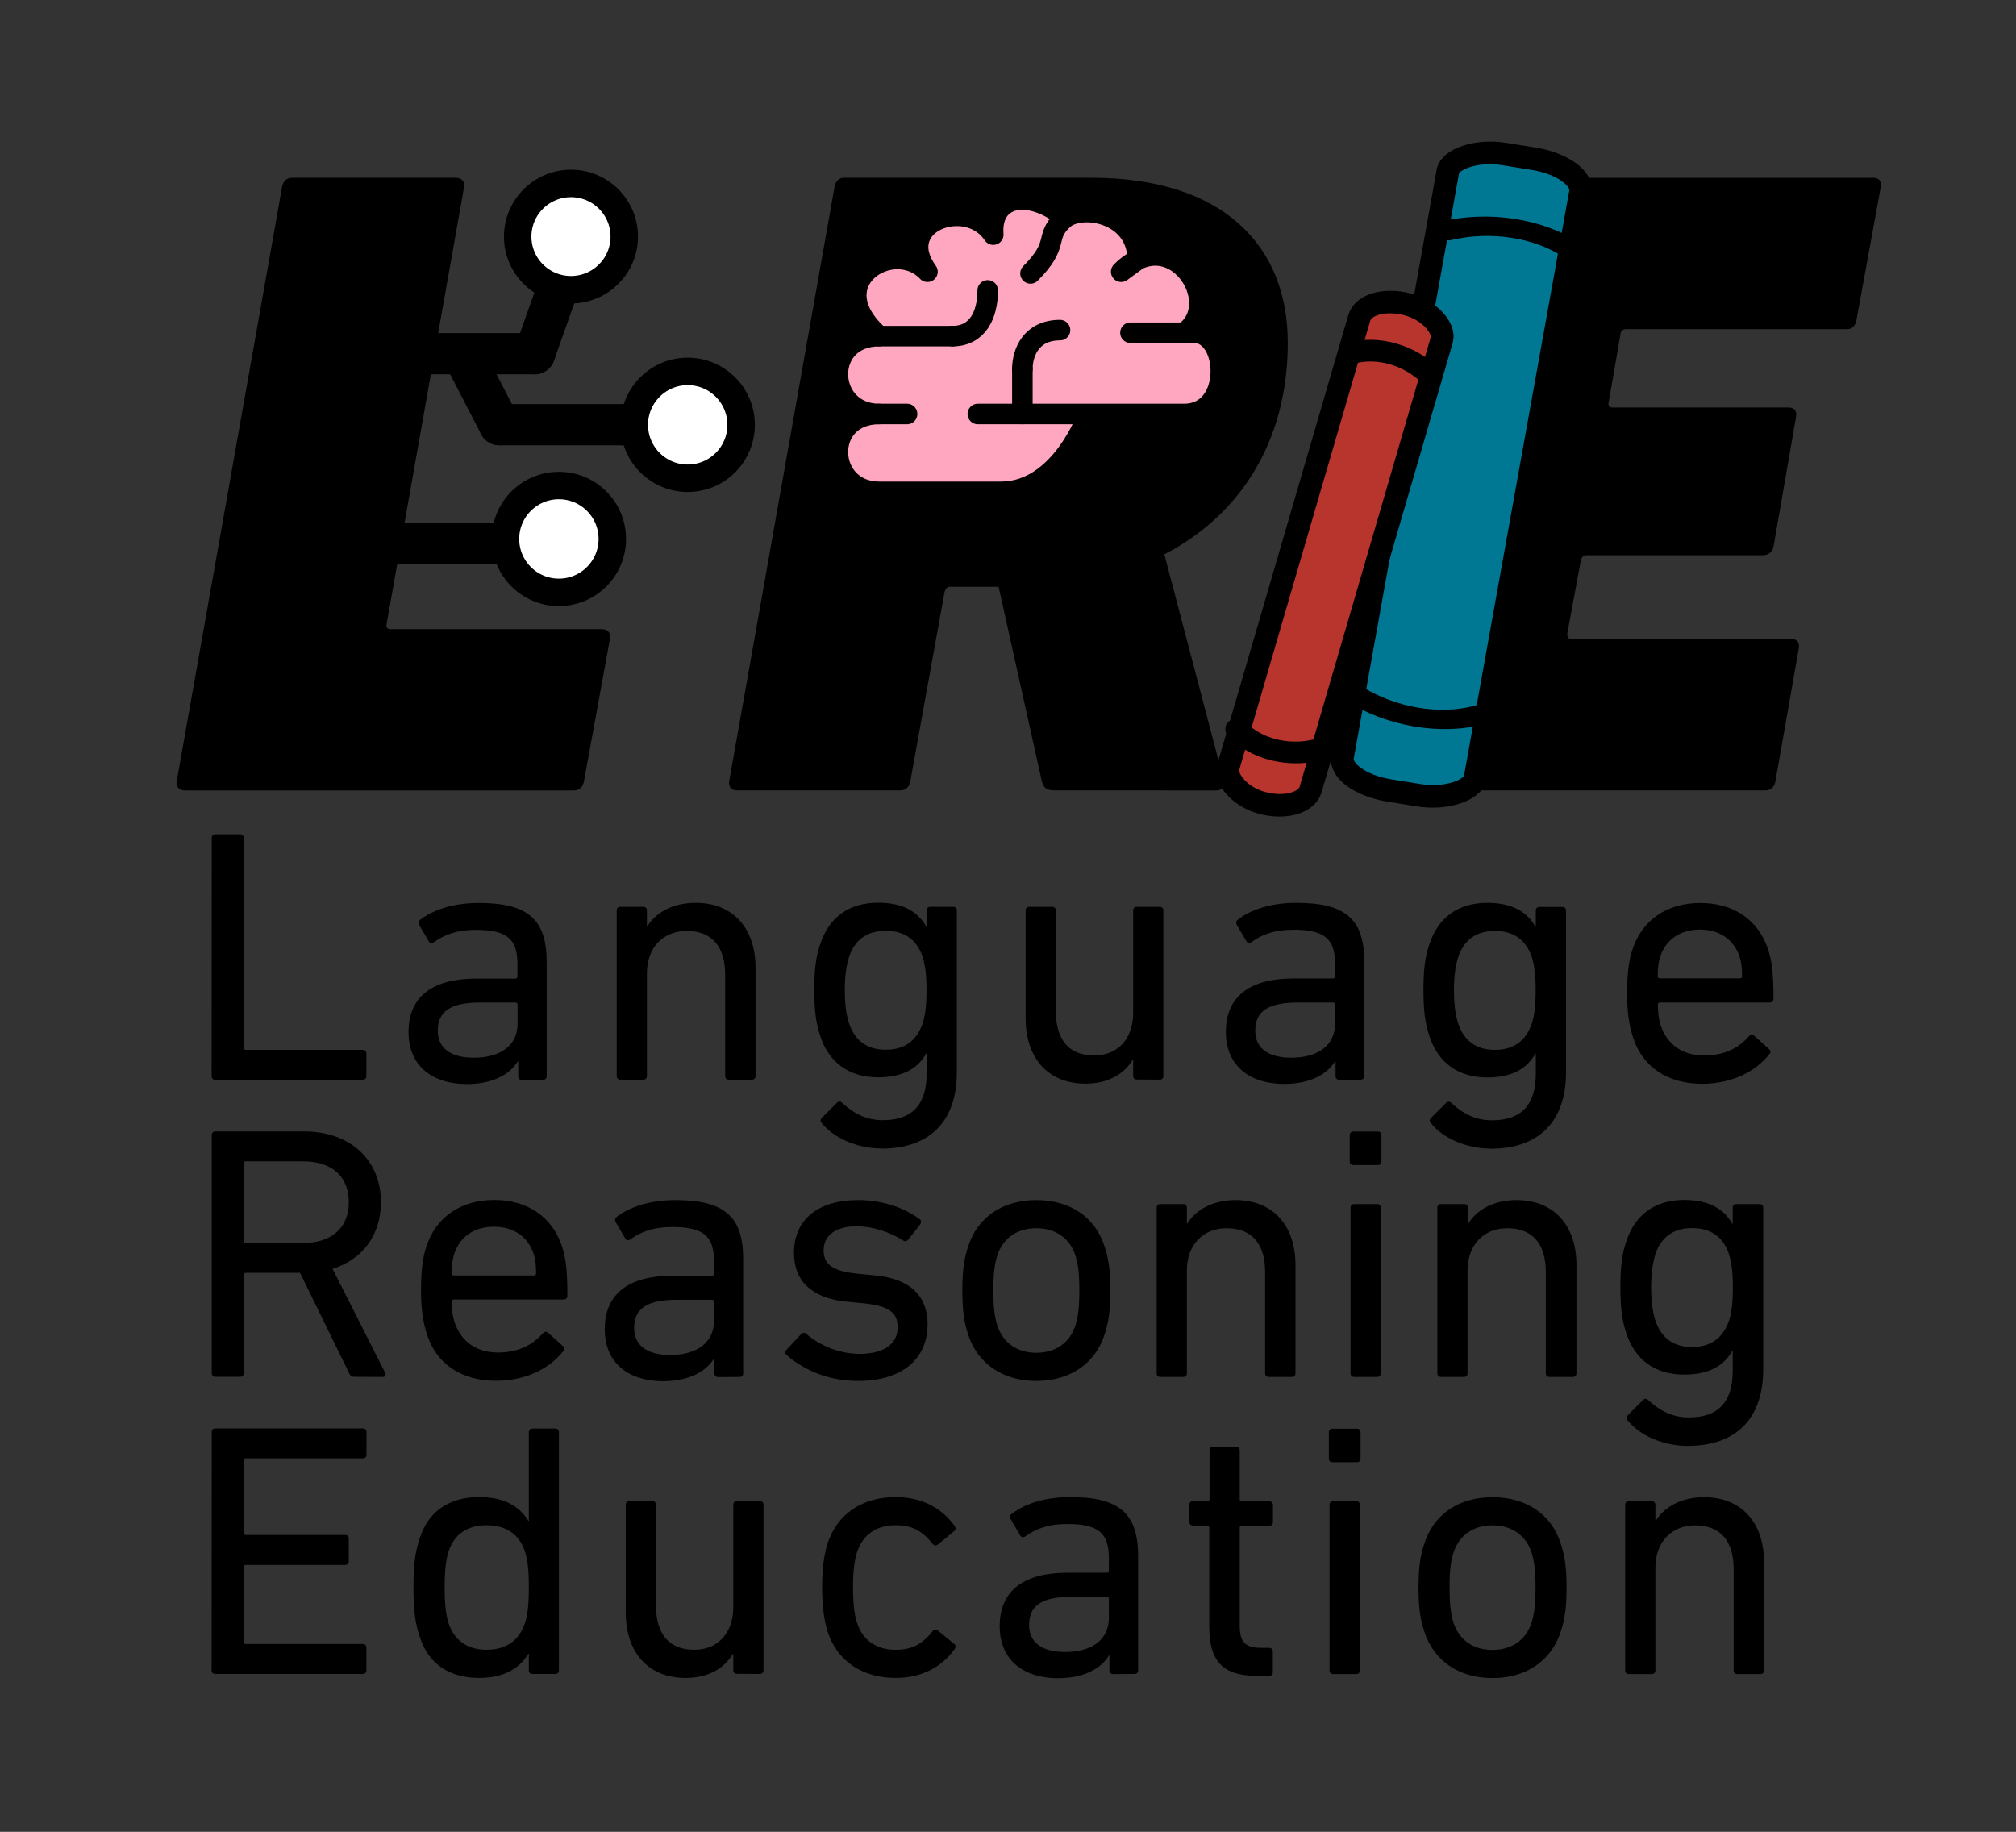 <?xml version="1.0" encoding="UTF-8" standalone="no"?>
<!-- Created with Inkscape (http://www.inkscape.org/) -->

<svg
   width="14.681mm"
   height="13.341mm"
   viewBox="0 0 14.681 13.341"
   version="1.1"
   id="svg1"
   xml:space="preserve"
   xmlns="http://www.w3.org/2000/svg"
   xmlns:svg="http://www.w3.org/2000/svg"><rect x="0" y="0" width="14.681" height="13.341" fill="#333333" stroke="none"/><defs
     id="defs1" /><g
     id="layer1"
     transform="translate(-5.467,-9.559)"><rect
       style="fill:#808080;fill-opacity:0.006;stroke-width:0.3;stroke-linecap:square;stroke-linejoin:round;stroke-miterlimit:0"
       id="rect142"
       width="14.681"
       height="13.341"
       x="5.467"
       y="9.559" /><path
       style="font-style:italic;font-weight:900;font-size:25.333px;line-height:0.8;font-family:'DIN Next W1G';-inkscape-font-specification:'DIN Next W1G Heavy Italic';letter-spacing:2.31px;white-space:pre;stroke-width:1.161;stroke-linecap:square;stroke-linejoin:round;stroke-miterlimit:0"
       d="m 60.261,166.845 c -0.025,0.152 0.076,0.253 0.228,0.253 h 10.944 c 0.152,0 0.253,-0.101 0.279,-0.253 l 0.735,-4.028 c 0.025,-0.152 -0.076,-0.253 -0.228,-0.253 h -5.953 c -0.076,0 -0.127,-0.051 -0.101,-0.152 L 68.343,150.125 c 0.025,-0.152 -0.076,-0.253 -0.228,-0.253 h -4.611 c -0.152,0 -0.253,0.101 -0.279,0.253 z m 29.239,0.253 c 0.177,0 0.228,-0.152 0.203,-0.279 l -1.672,-6.359 c 2.103,-1.089 3.471,-3.141 3.471,-5.953 0,-2.685 -1.773,-4.636 -5.523,-4.636 h -6.967 c -0.127,0 -0.228,0.101 -0.253,0.253 l -2.964,16.72 c -0.025,0.152 0.076,0.253 0.203,0.253 h 4.611 c 0.152,0 0.253,-0.101 0.279,-0.253 l 0.963,-5.32 c 0.025,-0.101 0.076,-0.152 0.152,-0.152 h 1.368 l 1.216,5.472 c 0.051,0.177 0.127,0.253 0.355,0.253 z m -5.219,-9.855 H 82.711 c -0.076,0 -0.127,-0.051 -0.101,-0.152 l 0.507,-2.812 c 0,-0.101 0.076,-0.152 0.152,-0.152 h 1.596 c 0.937,0 1.444,0.431 1.444,1.14 0,1.292 -0.887,1.976 -2.027,1.976 z m 9.277,9.601 c -0.025,0.152 0.076,0.253 0.203,0.253 h 11.172 c 0.152,0 0.253,-0.101 0.279,-0.253 l 0.659,-3.749 c 0.025,-0.152 -0.051,-0.253 -0.203,-0.253 h -6.181 c -0.101,0 -0.127,-0.051 -0.127,-0.152 l 0.38,-2.052 c 0.025,-0.101 0.076,-0.152 0.152,-0.152 h 4.965 c 0.152,0 0.279,-0.101 0.304,-0.253 l 0.633,-3.648 c 0.025,-0.152 -0.051,-0.253 -0.203,-0.253 h -4.965 c -0.076,0 -0.127,-0.051 -0.101,-0.152 l 0.329,-1.9 c 0,-0.101 0.076,-0.152 0.152,-0.152 h 6.232 c 0.127,0 0.228,-0.101 0.253,-0.253 l 0.684,-3.749 c 0.025,-0.152 -0.051,-0.253 -0.203,-0.253 H 96.776 c -0.127,0 -0.228,0.101 -0.253,0.253 z"
       id="text2"
       transform="matrix(0.259,0,0,0.259,-8.854,-27.963)"
       aria-label="LRE" /><g
       id="g50"
       transform="matrix(0.054,0,0,0.054,11.006,10.117)"
       style="stroke-width:2.77"><g
         id="g42"
         style="stroke-width:2.77"><line
           x1="16"
           x2="25.875"
           y1="35"
           y2="35"
           fill="#ea5a47"
           stroke="none"
           id="line9"
           style="stroke-width:2.77" /><path
           fill="#ea5a47"
           stroke="none"
           d="m 25.875,35 c 3.417,0 4.75,-2.917 4.75,-6.167"
           id="path24"
           style="stroke-width:2.77" /><line
           x1="16"
           x2="19.75"
           y1="45.5"
           y2="45.5"
           fill="#ea5a47"
           stroke="none"
           id="line27"
           style="stroke-width:2.77" /><line
           x1="35.3"
           x2="35.3"
           y1="45.5"
           y2="39.438"
           fill="#ea5a47"
           stroke="none"
           id="line28"
           style="stroke-width:2.77" /><path
           fill="#ea5a47"
           stroke="none"
           d="m 35.3,39.438 c 0,-2.245 1.2,-5.25 5.076,-5.25"
           id="path40"
           style="stroke-width:2.77" /><line
           x1="58.458"
           x2="49.875"
           y1="34.542"
           y2="34.542"
           fill="#ea5a47"
           stroke="none"
           id="line40"
           style="stroke-width:2.77" /><path
           fill="#ffa7c0"
           stroke="none"
           d="m 44.47,45.5 c 0,0 -3.931,10.5 -12.053,10.5 H 16 C 8.792,56 8.333,45.5 16,45.5 8.792,45.5 8.333,35 16,35 7.833,27.75 17.875,21.438 22.5,26.312 17.701,19.688 27.875,16 31.375,21.312 30.963,16 36.222,15.042 41.1,19.024 l -0.434,0.351 C 43.042,17 50.844,18.292 50.844,24.689 l -2.219,1.623 c 6.865,-6.865 14.208,4.188 8.5,8.229 h 1.333 c 4.75,0 5.292,10.958 -1.333,10.958 H 29.292"
           id="path41"
           style="stroke-width:2.77" /><path
           fill="#ea5a47"
           stroke="none"
           d="M 40.667,19.375 C 38.25,21.792 40.385,22.553 36.396,26.542"
           id="path42"
           style="stroke-width:2.77" /></g><g
         id="g43"
         style="stroke-width:2.77" /><g
         id="g44"
         style="stroke-width:2.77" /><g
         id="g45"
         style="stroke-width:2.77" /><g
         id="g49"
         style="stroke-width:2.77"><line
           x1="16"
           x2="25.875"
           y1="35"
           y2="35"
           fill="none"
           stroke="#000000"
           stroke-linecap="round"
           stroke-linejoin="round"
           stroke-miterlimit="10"
           stroke-width="8.747"
           id="line45"
           style="stroke-width:2.77" /><path
           fill="none"
           stroke="#000000"
           stroke-linecap="round"
           stroke-linejoin="round"
           stroke-miterlimit="10"
           stroke-width="8.747"
           d="m 25.875,35 c 3.417,0 4.75,-2.917 4.75,-6.167"
           id="path45"
           style="stroke-width:2.77" /><line
           x1="16"
           x2="19.75"
           y1="45.5"
           y2="45.5"
           fill="none"
           stroke="#000000"
           stroke-linecap="round"
           stroke-linejoin="round"
           stroke-miterlimit="10"
           stroke-width="8.747"
           id="line46"
           style="stroke-width:2.77" /><line
           x1="35.3"
           x2="35.3"
           y1="45.5"
           y2="39.438"
           fill="none"
           stroke="#000000"
           stroke-linecap="round"
           stroke-linejoin="round"
           stroke-miterlimit="10"
           stroke-width="8.747"
           id="line47"
           style="stroke-width:2.77" /><path
           fill="none"
           stroke="#000000"
           stroke-linecap="round"
           stroke-linejoin="round"
           stroke-miterlimit="10"
           stroke-width="8.747"
           d="m 35.3,39.438 c 0,-2.245 1.2,-5.25 5.076,-5.25"
           id="path47"
           style="stroke-width:2.77" /><line
           x1="58.458"
           x2="49.875"
           y1="34.542"
           y2="34.542"
           fill="none"
           stroke="#000000"
           stroke-linecap="round"
           stroke-linejoin="round"
           stroke-miterlimit="10"
           stroke-width="8.747"
           id="line48"
           style="stroke-width:2.77" /><path
           fill="none"
           stroke="#000000"
           stroke-linecap="round"
           stroke-linejoin="round"
           stroke-miterlimit="10"
           stroke-width="8.747"
           d="m 44.183,45.5 c 0,0 -3.644,10.5 -11.766,10.5 H 16 C 8.792,56 8.333,45.5 16,45.5 8.792,45.5 8.333,35 16,35 7.833,27.75 17.875,21.438 22.5,26.312 17.701,19.688 27.875,16 31.375,21.312 30.963,16 36.222,15.042 41.1,19.024 l -0.434,0.351 C 43.042,17 50.844,18.292 50.844,24.689 l -2.219,1.623 c 6.865,-6.865 14.208,4.188 8.5,8.229 h 1.333 c 4.75,0 5.292,10.958 -1.333,10.958 H 29.292"
           id="path48"
           style="stroke-width:2.77" /><path
           fill="none"
           stroke="#000000"
           stroke-linecap="round"
           stroke-linejoin="round"
           stroke-miterlimit="10"
           stroke-width="8.747"
           d="M 40.667,19.375 C 38.25,21.792 40.385,22.553 36.396,26.542"
           id="path49"
           style="stroke-width:2.77" /></g></g><rect
       style="fill:#007894;fill-opacity:1;stroke:#000000;stroke-width:0.165;stroke-linecap:round;stroke-linejoin:round;stroke-miterlimit:0;stroke-opacity:1"
       id="rect50"
       width="0.978"
       height="4.711"
       x="-18.66"
       y="7.954"
       rx="0.38"
       ry="0.187"
       transform="matrix(-0.987,-0.158,-0.177,0.984,0,0)" /><path
       style="fill:none;fill-opacity:1;stroke:#000000;stroke-width:0.151;stroke-linecap:round;stroke-linejoin:round;stroke-miterlimit:0;stroke-opacity:1"
       d="m 39.257,57.437 c 0.217,0.14 0.502,0.127 0.722,0"
       id="path50"
       transform="matrix(-1.269,-0.204,-0.164,0.91,75.488,-29.496)" /><path
       style="fill:none;fill-opacity:1;stroke:#000000;stroke-width:0.151;stroke-linecap:round;stroke-linejoin:round;stroke-miterlimit:0;stroke-opacity:1"
       d="m 39.257,57.437 c 0.217,0.14 0.502,0.127 0.722,0"
       id="path51"
       transform="matrix(-1.269,-0.204,0.164,-0.91,57.319,71.662)" /><rect
       style="fill:#b7352d;fill-opacity:1;stroke:#000000;stroke-width:0.165;stroke-linecap:round;stroke-linejoin:round;stroke-miterlimit:0;stroke-opacity:1"
       id="rect51"
       width="0.622"
       height="3.782"
       x="18.088"
       y="7.341"
       rx="0.38"
       ry="0.186"
       transform="matrix(0.966,0.257,-0.28,0.96,0,0)" /><path
       style="fill:none;fill-opacity:1;stroke:#000000;stroke-width:0.212;stroke-linecap:round;stroke-linejoin:round;stroke-miterlimit:0;stroke-opacity:1"
       d="m 39.257,57.437 c 0.216,0.14 0.502,0.128 0.722,0"
       id="path52"
       transform="matrix(0.789,0.21,-0.209,0.715,-4.493,-34.44)" /><path
       style="fill:none;fill-opacity:1;stroke:#000000;stroke-width:0.212;stroke-linecap:round;stroke-linejoin:round;stroke-miterlimit:0;stroke-opacity:1"
       d="m 39.257,57.437 c 0.216,0.14 0.502,0.128 0.722,0"
       id="path53"
       transform="matrix(0.789,0.21,0.209,-0.715,-27.676,44.955)" /><g
       id="g55"
       style="stroke-width:0.307"
       transform="matrix(-0.977,0,0,0.977,24.007,-40.998)"><path
         style="fill:none;fill-opacity:1;stroke:#000000;stroke-width:0.307;stroke-linecap:round;stroke-linejoin:round;stroke-miterlimit:0;stroke-opacity:1"
         d="m 13.985,54.913 c 0.423,0 0.846,0 1.269,0"
         id="path54" /><path
         style="fill:none;fill-opacity:1;stroke:#000000;stroke-width:0.307;stroke-linecap:round;stroke-linejoin:round;stroke-miterlimit:0;stroke-opacity:1"
         d="m 15.254,54.913 c 0.086,-0.166 0.171,-0.331 0.257,-0.497"
         id="path55" /></g><g
       id="g57"
       style="stroke-width:0.307"
       transform="matrix(0.977,0,0,0.977,-5.543,-41.515)"><path
         style="fill:none;fill-opacity:1;stroke:#000000;stroke-width:0.307;stroke-linecap:round;stroke-linejoin:round;stroke-miterlimit:0;stroke-opacity:1"
         d="m 13.985,54.913 c 0.423,0 0.846,0 1.269,0"
         id="path56" /><path
         style="fill:none;fill-opacity:1;stroke:#000000;stroke-width:0.307;stroke-linecap:round;stroke-linejoin:round;stroke-miterlimit:0;stroke-opacity:1"
         d="m 15.254,54.913 c 0.11,-0.312 0.221,-0.625 0.331,-0.937"
         id="path57" /></g><ellipse
       style="fill:#ffffff;fill-opacity:1;stroke:#000000;stroke-width:0.2;stroke-linecap:round;stroke-linejoin:round;stroke-miterlimit:0;stroke-opacity:1"
       id="ellipse57"
       cx="9.625"
       cy="11.282"
       rx="0.388"
       ry="0.387" /><g
       id="g58"
       style="stroke-width:0.307"
       transform="matrix(0.977,0,0,0.977,-5.716,-40.132)"><path
         style="fill:none;fill-opacity:1;stroke:#000000;stroke-width:0.307;stroke-linecap:round;stroke-linejoin:round;stroke-miterlimit:0;stroke-opacity:1"
         d="m 13.985,54.913 c 0.423,0 0.846,0 1.269,0"
         id="path58" /></g><ellipse
       style="fill:#ffffff;fill-opacity:1;stroke:#000000;stroke-width:0.2;stroke-linecap:round;stroke-linejoin:round;stroke-miterlimit:0;stroke-opacity:1"
       id="ellipse58"
       cx="9.537"
       cy="13.484"
       rx="0.389"
       ry="0.389" /><ellipse
       style="fill:#ffffff;fill-opacity:1;stroke:#000000;stroke-width:0.2;stroke-linecap:round;stroke-linejoin:round;stroke-miterlimit:0;stroke-opacity:1"
       id="ellipse59"
       cx="10.475"
       cy="12.653"
       rx="0.389"
       ry="0.389" /><g
       id="text62"
       style="font-size:2.629px;line-height:0.8;font-family:'Clear Sans';-inkscape-font-specification:'Clear Sans';letter-spacing:0px;fill:none;stroke:#000000;stroke-width:0.165;stroke-linecap:round;stroke-linejoin:round;stroke-miterlimit:0"
       aria-label="Language&#10;Reasoning&#10;Education"><path
         style="font-family:'DIN Next W1G';-inkscape-font-specification:'DIN Next W1G';letter-spacing:0.088px;fill:#000000;stroke:none"
         d="m 7.008,17.397 c 0,0.016 0.011,0.026 0.026,0.026 h 1.075 c 0.016,0 0.026,-0.011 0.026,-0.026 v -0.166 c 0,-0.016 -0.011,-0.026 -0.026,-0.026 H 7.258 c -0.011,0 -0.016,-0.005 -0.016,-0.016 v -1.528 c 0,-0.016 -0.011,-0.026 -0.026,-0.026 H 7.035 c -0.016,0 -0.026,0.011 -0.026,0.026 z m 2.414,0.026 c 0.016,0 0.026,-0.011 0.026,-0.026 v -0.833 c 0,-0.31 -0.137,-0.429 -0.494,-0.429 -0.187,0 -0.334,0.05 -0.429,0.124 -0.011,0.011 -0.013,0.021 -0.005,0.037 l 0.071,0.121 c 0.008,0.013 0.024,0.013 0.037,0.003 0.074,-0.053 0.163,-0.089 0.305,-0.089 0.234,0 0.302,0.074 0.302,0.247 v 0.092 c 0,0.011 -0.005,0.016 -0.016,0.016 H 8.934 c -0.308,0 -0.492,0.124 -0.492,0.389 0,0.255 0.184,0.379 0.423,0.379 0.192,0 0.316,-0.071 0.373,-0.166 h 0.003 v 0.11 c 0,0.016 0.011,0.026 0.026,0.026 z M 8.918,17.262 c -0.168,0 -0.263,-0.068 -0.263,-0.197 0,-0.142 0.095,-0.205 0.313,-0.205 h 0.252 c 0.011,0 0.016,0.005 0.016,0.016 v 0.139 c 0,0.155 -0.121,0.247 -0.318,0.247 z m 2.025,0.16 c 0.016,0 0.026,-0.011 0.026,-0.026 v -0.789 c 0,-0.287 -0.163,-0.473 -0.436,-0.473 -0.171,0 -0.292,0.074 -0.352,0.171 h -0.003 v -0.116 c 0,-0.016 -0.011,-0.026 -0.026,-0.026 H 9.984 c -0.016,0 -0.026,0.011 -0.026,0.026 v 1.207 c 0,0.016 0.011,0.026 0.026,0.026 h 0.168 c 0.016,0 0.026,-0.011 0.026,-0.026 v -0.749 c 0,-0.187 0.118,-0.308 0.289,-0.308 0.189,0 0.281,0.118 0.281,0.321 v 0.736 c 0,0.016 0.011,0.026 0.026,0.026 z m 0.942,0.502 c 0.355,0 0.55,-0.2 0.55,-0.557 v -1.178 c 0,-0.016 -0.011,-0.026 -0.026,-0.026 H 12.241 c -0.016,0 -0.026,0.011 -0.026,0.026 v 0.118 h -0.003 c -0.058,-0.105 -0.166,-0.174 -0.35,-0.174 -0.213,0 -0.36,0.108 -0.423,0.305 -0.032,0.095 -0.042,0.187 -0.042,0.331 0,0.145 0.011,0.237 0.042,0.331 0.063,0.197 0.21,0.305 0.423,0.305 0.184,0 0.292,-0.068 0.35,-0.174 h 0.003 v 0.147 c 0,0.231 -0.11,0.339 -0.318,0.339 -0.121,0 -0.21,-0.047 -0.297,-0.126 -0.013,-0.013 -0.026,-0.013 -0.039,0 l -0.108,0.108 c -0.013,0.013 -0.013,0.024 -0.003,0.037 0.084,0.11 0.26,0.187 0.436,0.187 z m 0.032,-0.72 c -0.137,0 -0.223,-0.066 -0.266,-0.189 -0.021,-0.063 -0.032,-0.142 -0.032,-0.245 0,-0.103 0.011,-0.179 0.032,-0.245 0.042,-0.121 0.129,-0.187 0.266,-0.187 0.131,0 0.223,0.058 0.268,0.187 0.021,0.066 0.029,0.137 0.029,0.245 0,0.108 -0.008,0.181 -0.029,0.245 -0.045,0.129 -0.137,0.189 -0.268,0.189 z m 1.996,0.218 c 0.016,0 0.026,-0.011 0.026,-0.026 v -1.207 c 0,-0.016 -0.011,-0.026 -0.026,-0.026 h -0.168 c -0.016,0 -0.026,0.011 -0.026,0.026 v 0.747 c 0,0.189 -0.113,0.31 -0.284,0.31 -0.187,0 -0.279,-0.118 -0.279,-0.323 v -0.734 c 0,-0.016 -0.011,-0.026 -0.026,-0.026 h -0.168 c -0.016,0 -0.026,0.011 -0.026,0.026 v 0.786 c 0,0.287 0.16,0.476 0.436,0.476 0.163,0 0.279,-0.068 0.344,-0.174 h 0.003 v 0.118 c 0,0.016 0.011,0.026 0.026,0.026 z m 1.463,0 c 0.016,0 0.026,-0.011 0.026,-0.026 v -0.833 c 0,-0.31 -0.137,-0.429 -0.494,-0.429 -0.187,0 -0.334,0.05 -0.429,0.124 -0.011,0.011 -0.013,0.021 -0.005,0.037 l 0.071,0.121 c 0.008,0.013 0.024,0.013 0.037,0.003 0.074,-0.053 0.163,-0.089 0.305,-0.089 0.234,0 0.302,0.074 0.302,0.247 v 0.092 c 0,0.011 -0.005,0.016 -0.016,0.016 h -0.287 c -0.308,0 -0.492,0.124 -0.492,0.389 0,0.255 0.184,0.379 0.423,0.379 0.192,0 0.316,-0.071 0.373,-0.166 h 0.003 v 0.11 c 0,0.016 0.011,0.026 0.026,0.026 z m -0.505,-0.16 c -0.168,0 -0.263,-0.068 -0.263,-0.197 0,-0.142 0.095,-0.205 0.313,-0.205 h 0.252 c 0.011,0 0.016,0.005 0.016,0.016 v 0.139 c 0,0.155 -0.121,0.247 -0.318,0.247 z m 1.45,0.663 c 0.355,0 0.55,-0.2 0.55,-0.557 v -1.178 c 0,-0.016 -0.011,-0.026 -0.026,-0.026 h -0.168 c -0.016,0 -0.026,0.011 -0.026,0.026 v 0.118 h -0.003 c -0.058,-0.105 -0.166,-0.174 -0.35,-0.174 -0.213,0 -0.36,0.108 -0.423,0.305 -0.032,0.095 -0.042,0.187 -0.042,0.331 0,0.145 0.011,0.237 0.042,0.331 0.063,0.197 0.21,0.305 0.423,0.305 0.184,0 0.292,-0.068 0.35,-0.174 h 0.003 v 0.147 c 0,0.231 -0.11,0.339 -0.318,0.339 -0.121,0 -0.21,-0.047 -0.297,-0.126 -0.013,-0.013 -0.026,-0.013 -0.039,0 l -0.108,0.108 c -0.013,0.013 -0.013,0.024 -0.003,0.037 0.084,0.11 0.26,0.187 0.436,0.187 z m 0.032,-0.72 c -0.137,0 -0.223,-0.066 -0.266,-0.189 -0.021,-0.063 -0.032,-0.142 -0.032,-0.245 0,-0.103 0.011,-0.179 0.032,-0.245 0.042,-0.121 0.129,-0.187 0.266,-0.187 0.131,0 0.223,0.058 0.268,0.187 0.021,0.066 0.029,0.137 0.029,0.245 0,0.108 -0.008,0.181 -0.029,0.245 -0.045,0.129 -0.137,0.189 -0.268,0.189 z m 1.507,0.247 c 0.221,0 0.392,-0.089 0.492,-0.216 0.011,-0.013 0.011,-0.026 -0.003,-0.037 l -0.108,-0.097 c -0.013,-0.011 -0.026,-0.008 -0.039,0.005 -0.068,0.079 -0.174,0.139 -0.323,0.139 -0.155,0 -0.268,-0.074 -0.318,-0.218 -0.013,-0.042 -0.021,-0.084 -0.021,-0.152 0,-0.011 0.005,-0.016 0.016,-0.016 h 0.797 c 0.018,0 0.029,-0.011 0.029,-0.026 0,-0.192 -0.013,-0.279 -0.039,-0.36 -0.071,-0.216 -0.252,-0.339 -0.494,-0.339 -0.239,0 -0.423,0.121 -0.494,0.339 -0.026,0.076 -0.039,0.174 -0.039,0.318 0,0.145 0.016,0.237 0.042,0.318 0.068,0.218 0.25,0.342 0.505,0.342 z m -0.305,-0.768 c -0.011,0 -0.016,-0.005 -0.016,-0.016 0,-0.058 0.005,-0.103 0.018,-0.142 0.042,-0.126 0.147,-0.197 0.289,-0.197 0.142,0 0.247,0.071 0.289,0.197 0.013,0.039 0.018,0.084 0.018,0.142 0,0.011 -0.005,0.016 -0.016,0.016 z"
         id="path145" /><path
         style="font-family:'DIN Next W1G';-inkscape-font-specification:'DIN Next W1G';letter-spacing:-0.019px;fill:#000000;stroke:none"
         d="m 8.255,19.587 c 0.018,0 0.026,-0.016 0.016,-0.032 L 7.889,18.8 c 0.216,-0.068 0.352,-0.245 0.352,-0.486 0,-0.31 -0.226,-0.515 -0.56,-0.515 H 7.035 c -0.016,0 -0.026,0.011 -0.026,0.026 v 1.735 c 0,0.016 0.011,0.026 0.026,0.026 h 0.181 c 0.016,0 0.026,-0.011 0.026,-0.026 v -0.715 c 0,-0.011 0.005,-0.016 0.016,-0.016 h 0.394 l 0.358,0.731 c 0.008,0.018 0.016,0.026 0.034,0.026 z M 7.676,18.611 H 7.258 c -0.011,0 -0.016,-0.005 -0.016,-0.016 V 18.033 c 0,-0.011 0.005,-0.016 0.016,-0.016 h 0.418 c 0.208,0 0.331,0.11 0.331,0.297 0,0.187 -0.124,0.297 -0.331,0.297 z m 1.401,1.004 c 0.221,0 0.392,-0.089 0.492,-0.216 0.011,-0.013 0.011,-0.026 -0.003,-0.037 l -0.108,-0.097 c -0.013,-0.011 -0.026,-0.008 -0.039,0.005 -0.068,0.079 -0.174,0.139 -0.323,0.139 -0.155,0 -0.268,-0.074 -0.318,-0.218 -0.013,-0.042 -0.021,-0.084 -0.021,-0.152 0,-0.011 0.005,-0.016 0.016,-0.016 h 0.797 c 0.018,0 0.029,-0.011 0.029,-0.026 0,-0.192 -0.013,-0.279 -0.039,-0.36 -0.071,-0.216 -0.252,-0.339 -0.494,-0.339 -0.239,0 -0.423,0.121 -0.494,0.339 -0.026,0.076 -0.039,0.174 -0.039,0.318 0,0.145 0.016,0.237 0.042,0.318 0.068,0.218 0.25,0.342 0.505,0.342 z M 8.773,18.848 c -0.011,0 -0.016,-0.005 -0.016,-0.016 0,-0.058 0.005,-0.103 0.018,-0.142 0.042,-0.126 0.147,-0.197 0.289,-0.197 0.142,0 0.247,0.071 0.289,0.197 0.013,0.039 0.018,0.084 0.018,0.142 0,0.011 -0.005,0.016 -0.016,0.016 z m 2.08,0.739 c 0.016,0 0.026,-0.011 0.026,-0.026 v -0.833 c 0,-0.31 -0.137,-0.429 -0.494,-0.429 -0.187,0 -0.334,0.05 -0.429,0.124 -0.011,0.011 -0.013,0.021 -0.005,0.037 l 0.071,0.121 c 0.008,0.013 0.024,0.013 0.037,0.003 0.074,-0.053 0.163,-0.089 0.305,-0.089 0.234,0 0.302,0.074 0.302,0.247 v 0.092 c 0,0.011 -0.005,0.016 -0.016,0.016 h -0.287 c -0.308,0 -0.492,0.124 -0.492,0.389 0,0.255 0.184,0.379 0.423,0.379 0.192,0 0.316,-0.071 0.373,-0.166 h 0.003 v 0.11 c 0,0.016 0.011,0.026 0.026,0.026 z m -0.505,-0.16 c -0.168,0 -0.263,-0.068 -0.263,-0.197 0,-0.142 0.095,-0.205 0.313,-0.205 h 0.252 c 0.011,0 0.016,0.005 0.016,0.016 v 0.139 c 0,0.155 -0.121,0.247 -0.318,0.247 z m 1.367,0.189 c 0.329,0 0.507,-0.166 0.507,-0.413 0,-0.202 -0.124,-0.331 -0.379,-0.355 l -0.131,-0.013 c -0.187,-0.018 -0.247,-0.071 -0.247,-0.171 0,-0.103 0.082,-0.174 0.239,-0.174 0.129,0 0.258,0.05 0.339,0.103 0.013,0.008 0.026,0.008 0.037,-0.005 l 0.089,-0.113 c 0.008,-0.013 0.008,-0.029 -0.005,-0.037 -0.105,-0.079 -0.263,-0.139 -0.447,-0.139 -0.297,0 -0.468,0.145 -0.468,0.384 0,0.205 0.129,0.329 0.376,0.355 l 0.134,0.013 c 0.197,0.021 0.245,0.076 0.245,0.176 0,0.113 -0.092,0.192 -0.276,0.192 -0.152,0 -0.294,-0.063 -0.389,-0.145 -0.011,-0.011 -0.026,-0.011 -0.037,0 l -0.108,0.116 c -0.011,0.011 -0.011,0.026 0,0.037 0.103,0.089 0.276,0.189 0.521,0.189 z m 1.299,0 c 0.245,0 0.429,-0.126 0.497,-0.339 0.029,-0.087 0.042,-0.174 0.042,-0.321 0,-0.145 -0.013,-0.231 -0.042,-0.318 -0.068,-0.216 -0.252,-0.339 -0.497,-0.339 -0.245,0 -0.429,0.124 -0.497,0.339 -0.029,0.087 -0.042,0.174 -0.042,0.318 0,0.147 0.013,0.234 0.042,0.321 0.068,0.213 0.252,0.339 0.497,0.339 z m 0,-0.205 c -0.139,0 -0.242,-0.071 -0.284,-0.197 -0.021,-0.068 -0.029,-0.137 -0.029,-0.258 0,-0.121 0.008,-0.187 0.029,-0.255 0.042,-0.126 0.145,-0.197 0.284,-0.197 0.139,0 0.242,0.071 0.284,0.197 0.021,0.068 0.029,0.134 0.029,0.255 0,0.121 -0.008,0.189 -0.029,0.258 -0.042,0.126 -0.145,0.197 -0.284,0.197 z m 1.861,0.176 c 0.016,0 0.026,-0.011 0.026,-0.026 v -0.789 c 0,-0.287 -0.163,-0.473 -0.436,-0.473 -0.171,0 -0.292,0.074 -0.352,0.171 h -0.003 v -0.116 c 0,-0.016 -0.011,-0.026 -0.026,-0.026 h -0.168 c -0.016,0 -0.026,0.011 -0.026,0.026 v 1.207 c 0,0.016 0.011,0.026 0.026,0.026 h 0.168 c 0.016,0 0.026,-0.011 0.026,-0.026 v -0.749 c 0,-0.187 0.118,-0.308 0.289,-0.308 0.189,0 0.281,0.118 0.281,0.321 v 0.736 c 0,0.016 0.011,0.026 0.026,0.026 z m 0.626,-1.543 c 0.016,0 0.026,-0.011 0.026,-0.026 v -0.192 c 0,-0.016 -0.011,-0.026 -0.026,-0.026 h -0.179 c -0.016,0 -0.026,0.011 -0.026,0.026 v 0.192 c 0,0.016 0.011,0.026 0.026,0.026 z m -0.005,1.543 c 0.016,0 0.026,-0.011 0.026,-0.026 v -1.207 c 0,-0.016 -0.011,-0.026 -0.026,-0.026 h -0.168 c -0.016,0 -0.026,0.011 -0.026,0.026 v 1.207 c 0,0.016 0.011,0.026 0.026,0.026 z m 1.425,0 c 0.016,0 0.026,-0.011 0.026,-0.026 v -0.789 c 0,-0.287 -0.163,-0.473 -0.436,-0.473 -0.171,0 -0.292,0.074 -0.352,0.171 h -0.003 v -0.116 c 0,-0.016 -0.011,-0.026 -0.026,-0.026 H 15.96 c -0.016,0 -0.026,0.011 -0.026,0.026 v 1.207 c 0,0.016 0.011,0.026 0.026,0.026 h 0.168 c 0.016,0 0.026,-0.011 0.026,-0.026 v -0.749 c 0,-0.187 0.118,-0.308 0.289,-0.308 0.189,0 0.281,0.118 0.281,0.321 v 0.736 c 0,0.016 0.011,0.026 0.026,0.026 z m 0.836,0.502 c 0.355,0 0.55,-0.2 0.55,-0.557 v -1.178 c 0,-0.016 -0.011,-0.026 -0.026,-0.026 H 18.111 c -0.016,0 -0.026,0.011 -0.026,0.026 v 0.118 h -0.003 c -0.058,-0.105 -0.166,-0.174 -0.35,-0.174 -0.213,0 -0.36,0.108 -0.423,0.305 -0.032,0.095 -0.042,0.187 -0.042,0.331 0,0.145 0.011,0.237 0.042,0.331 0.063,0.197 0.21,0.305 0.423,0.305 0.184,0 0.292,-0.068 0.35,-0.174 h 0.003 v 0.147 c 0,0.231 -0.11,0.339 -0.318,0.339 -0.121,0 -0.21,-0.047 -0.297,-0.126 -0.013,-0.013 -0.026,-0.013 -0.039,0 L 17.322,19.865 c -0.013,0.013 -0.013,0.024 -0.003,0.037 0.084,0.11 0.26,0.187 0.436,0.187 z m 0.032,-0.72 c -0.137,0 -0.223,-0.066 -0.266,-0.189 -0.021,-0.063 -0.032,-0.142 -0.032,-0.245 0,-0.103 0.011,-0.179 0.032,-0.245 0.042,-0.121 0.129,-0.187 0.266,-0.187 0.131,0 0.223,0.058 0.268,0.187 0.021,0.066 0.029,0.137 0.029,0.245 0,0.108 -0.008,0.181 -0.029,0.245 -0.045,0.129 -0.137,0.189 -0.268,0.189 z"
         id="path146" /><path
         style="font-family:'DIN Next W1G';-inkscape-font-specification:'DIN Next W1G';letter-spacing:0.071px;fill:#000000;stroke:none"
         d="m 7.008,21.724 c 0,0.016 0.011,0.026 0.026,0.026 h 1.075 c 0.016,0 0.026,-0.011 0.026,-0.026 v -0.166 c 0,-0.016 -0.011,-0.026 -0.026,-0.026 H 7.258 c -0.011,0 -0.016,-0.005 -0.016,-0.016 v -0.544 c 0,-0.011 0.005,-0.016 0.016,-0.016 h 0.723 c 0.016,0 0.026,-0.011 0.026,-0.026 v -0.166 c 0,-0.016 -0.011,-0.026 -0.026,-0.026 h -0.723 c -0.011,0 -0.016,-0.005 -0.016,-0.016 v -0.526 c 0,-0.011 0.005,-0.016 0.016,-0.016 h 0.852 c 0.016,0 0.026,-0.011 0.026,-0.026 v -0.166 c 0,-0.016 -0.011,-0.026 -0.026,-0.026 H 7.035 c -0.016,0 -0.026,0.011 -0.026,0.026 z m 2.503,0.026 c 0.016,0 0.026,-0.011 0.026,-0.026 v -1.735 c 0,-0.016 -0.011,-0.026 -0.026,-0.026 H 9.344 c -0.016,0 -0.026,0.011 -0.026,0.026 v 0.647 h -0.003 c -0.06,-0.1 -0.168,-0.174 -0.358,-0.174 -0.218,0 -0.371,0.103 -0.434,0.302 -0.034,0.1 -0.045,0.2 -0.045,0.355 0,0.158 0.011,0.258 0.045,0.358 0.063,0.2 0.216,0.302 0.434,0.302 0.189,0 0.297,-0.076 0.358,-0.176 h 0.003 v 0.121 c 0,0.016 0.011,0.026 0.026,0.026 z M 9.01,21.574 c -0.139,0 -0.234,-0.068 -0.276,-0.192 -0.021,-0.066 -0.029,-0.147 -0.029,-0.263 0,-0.113 0.008,-0.195 0.029,-0.263 0.042,-0.124 0.137,-0.189 0.276,-0.189 0.139,0 0.237,0.063 0.279,0.189 0.021,0.063 0.029,0.137 0.029,0.263 0,0.126 -0.008,0.202 -0.029,0.263 -0.042,0.126 -0.139,0.192 -0.279,0.192 z m 1.991,0.176 c 0.016,0 0.026,-0.011 0.026,-0.026 v -1.207 c 0,-0.016 -0.011,-0.026 -0.026,-0.026 h -0.168 c -0.016,0 -0.026,0.011 -0.026,0.026 v 0.747 c 0,0.189 -0.113,0.31 -0.284,0.31 -0.187,0 -0.279,-0.118 -0.279,-0.323 v -0.734 c 0,-0.016 -0.011,-0.026 -0.026,-0.026 h -0.168 c -0.016,0 -0.026,0.011 -0.026,0.026 v 0.786 c 0,0.287 0.16,0.476 0.436,0.476 0.163,0 0.279,-0.068 0.344,-0.174 h 0.003 v 0.118 c 0,0.016 0.011,0.026 0.026,0.026 z m 0.453,-0.631 c 0,0.142 0.016,0.245 0.039,0.321 0.071,0.218 0.255,0.339 0.497,0.339 0.192,0 0.339,-0.082 0.431,-0.213 0.008,-0.013 0.008,-0.024 -0.008,-0.037 l -0.116,-0.095 c -0.013,-0.011 -0.026,-0.011 -0.037,0.003 -0.074,0.092 -0.145,0.137 -0.271,0.137 -0.137,0 -0.239,-0.066 -0.281,-0.197 -0.021,-0.066 -0.029,-0.145 -0.029,-0.258 0,-0.11 0.008,-0.189 0.029,-0.255 0.042,-0.131 0.145,-0.197 0.281,-0.197 0.126,0 0.197,0.045 0.271,0.137 0.011,0.013 0.024,0.013 0.037,0.003 l 0.116,-0.095 c 0.016,-0.013 0.016,-0.024 0.008,-0.037 -0.092,-0.131 -0.239,-0.213 -0.431,-0.213 -0.242,0 -0.426,0.121 -0.497,0.339 -0.024,0.076 -0.039,0.179 -0.039,0.318 z m 2.275,0.631 c 0.016,0 0.026,-0.011 0.026,-0.026 v -0.833 c 0,-0.31 -0.137,-0.429 -0.494,-0.429 -0.187,0 -0.334,0.05 -0.429,0.124 -0.011,0.011 -0.013,0.021 -0.005,0.037 l 0.071,0.121 c 0.008,0.013 0.024,0.013 0.037,0.003 0.074,-0.053 0.163,-0.089 0.305,-0.089 0.234,0 0.302,0.074 0.302,0.247 v 0.092 c 0,0.011 -0.005,0.016 -0.016,0.016 h -0.287 c -0.308,0 -0.492,0.124 -0.492,0.389 0,0.255 0.184,0.379 0.423,0.379 0.192,0 0.316,-0.071 0.373,-0.166 h 0.003 v 0.11 c 0,0.016 0.011,0.026 0.026,0.026 z m -0.505,-0.16 c -0.168,0 -0.263,-0.068 -0.263,-0.197 0,-0.142 0.095,-0.205 0.313,-0.205 h 0.252 c 0.011,0 0.016,0.005 0.016,0.016 v 0.139 c 0,0.155 -0.121,0.247 -0.318,0.247 z m 1.486,0.174 c 0.016,0 0.026,-0.011 0.026,-0.026 v -0.152 c 0,-0.016 -0.011,-0.026 -0.026,-0.026 h -0.055 c -0.113,0 -0.16,-0.034 -0.16,-0.16 v -0.713 c 0,-0.011 0.005,-0.016 0.016,-0.016 h 0.2 c 0.016,0 0.026,-0.011 0.026,-0.026 v -0.126 c 0,-0.016 -0.011,-0.026 -0.026,-0.026 h -0.2 c -0.011,0 -0.016,-0.005 -0.016,-0.016 V 20.12 c 0,-0.016 -0.011,-0.026 -0.026,-0.026 h -0.168 c -0.016,0 -0.026,0.011 -0.026,0.026 v 0.355 c 0,0.011 -0.005,0.016 -0.016,0.016 h -0.105 c -0.016,0 -0.026,0.011 -0.026,0.026 v 0.126 c 0,0.016 0.011,0.026 0.026,0.026 H 14.257 c 0.011,0 0.016,0.005 0.016,0.016 v 0.72 c 0,0.247 0.095,0.358 0.339,0.358 z m 0.639,-1.556 c 0.016,0 0.026,-0.011 0.026,-0.026 v -0.192 c 0,-0.016 -0.011,-0.026 -0.026,-0.026 h -0.179 c -0.016,0 -0.026,0.011 -0.026,0.026 v 0.192 c 0,0.016 0.011,0.026 0.026,0.026 z m -0.005,1.543 c 0.016,0 0.026,-0.011 0.026,-0.026 v -1.207 c 0,-0.016 -0.011,-0.026 -0.026,-0.026 H 15.175 c -0.016,0 -0.026,0.011 -0.026,0.026 v 1.207 c 0,0.016 0.011,0.026 0.026,0.026 z m 0.992,0.029 c 0.245,0 0.429,-0.126 0.497,-0.339 0.029,-0.087 0.042,-0.174 0.042,-0.321 0,-0.145 -0.013,-0.231 -0.042,-0.318 -0.068,-0.216 -0.252,-0.339 -0.497,-0.339 -0.245,0 -0.429,0.124 -0.497,0.339 -0.029,0.087 -0.042,0.174 -0.042,0.318 0,0.147 0.013,0.234 0.042,0.321 0.068,0.213 0.252,0.339 0.497,0.339 z m 0,-0.205 c -0.139,0 -0.242,-0.071 -0.284,-0.197 -0.021,-0.068 -0.029,-0.137 -0.029,-0.258 0,-0.121 0.008,-0.187 0.029,-0.255 0.042,-0.126 0.145,-0.197 0.284,-0.197 0.139,0 0.242,0.071 0.284,0.197 0.021,0.068 0.029,0.134 0.029,0.255 0,0.121 -0.008,0.189 -0.029,0.258 -0.042,0.126 -0.145,0.197 -0.284,0.197 z m 1.951,0.176 c 0.016,0 0.026,-0.011 0.026,-0.026 v -0.789 c 0,-0.287 -0.163,-0.473 -0.436,-0.473 -0.171,0 -0.292,0.074 -0.352,0.171 h -0.003 v -0.116 c 0,-0.016 -0.011,-0.026 -0.026,-0.026 h -0.168 c -0.016,0 -0.026,0.011 -0.026,0.026 v 1.207 c 0,0.016 0.011,0.026 0.026,0.026 h 0.168 c 0.016,0 0.026,-0.011 0.026,-0.026 v -0.749 c 0,-0.187 0.118,-0.308 0.289,-0.308 0.189,0 0.281,0.118 0.281,0.321 v 0.736 c 0,0.016 0.011,0.026 0.026,0.026 z"
         id="path147" /></g></g></svg>
